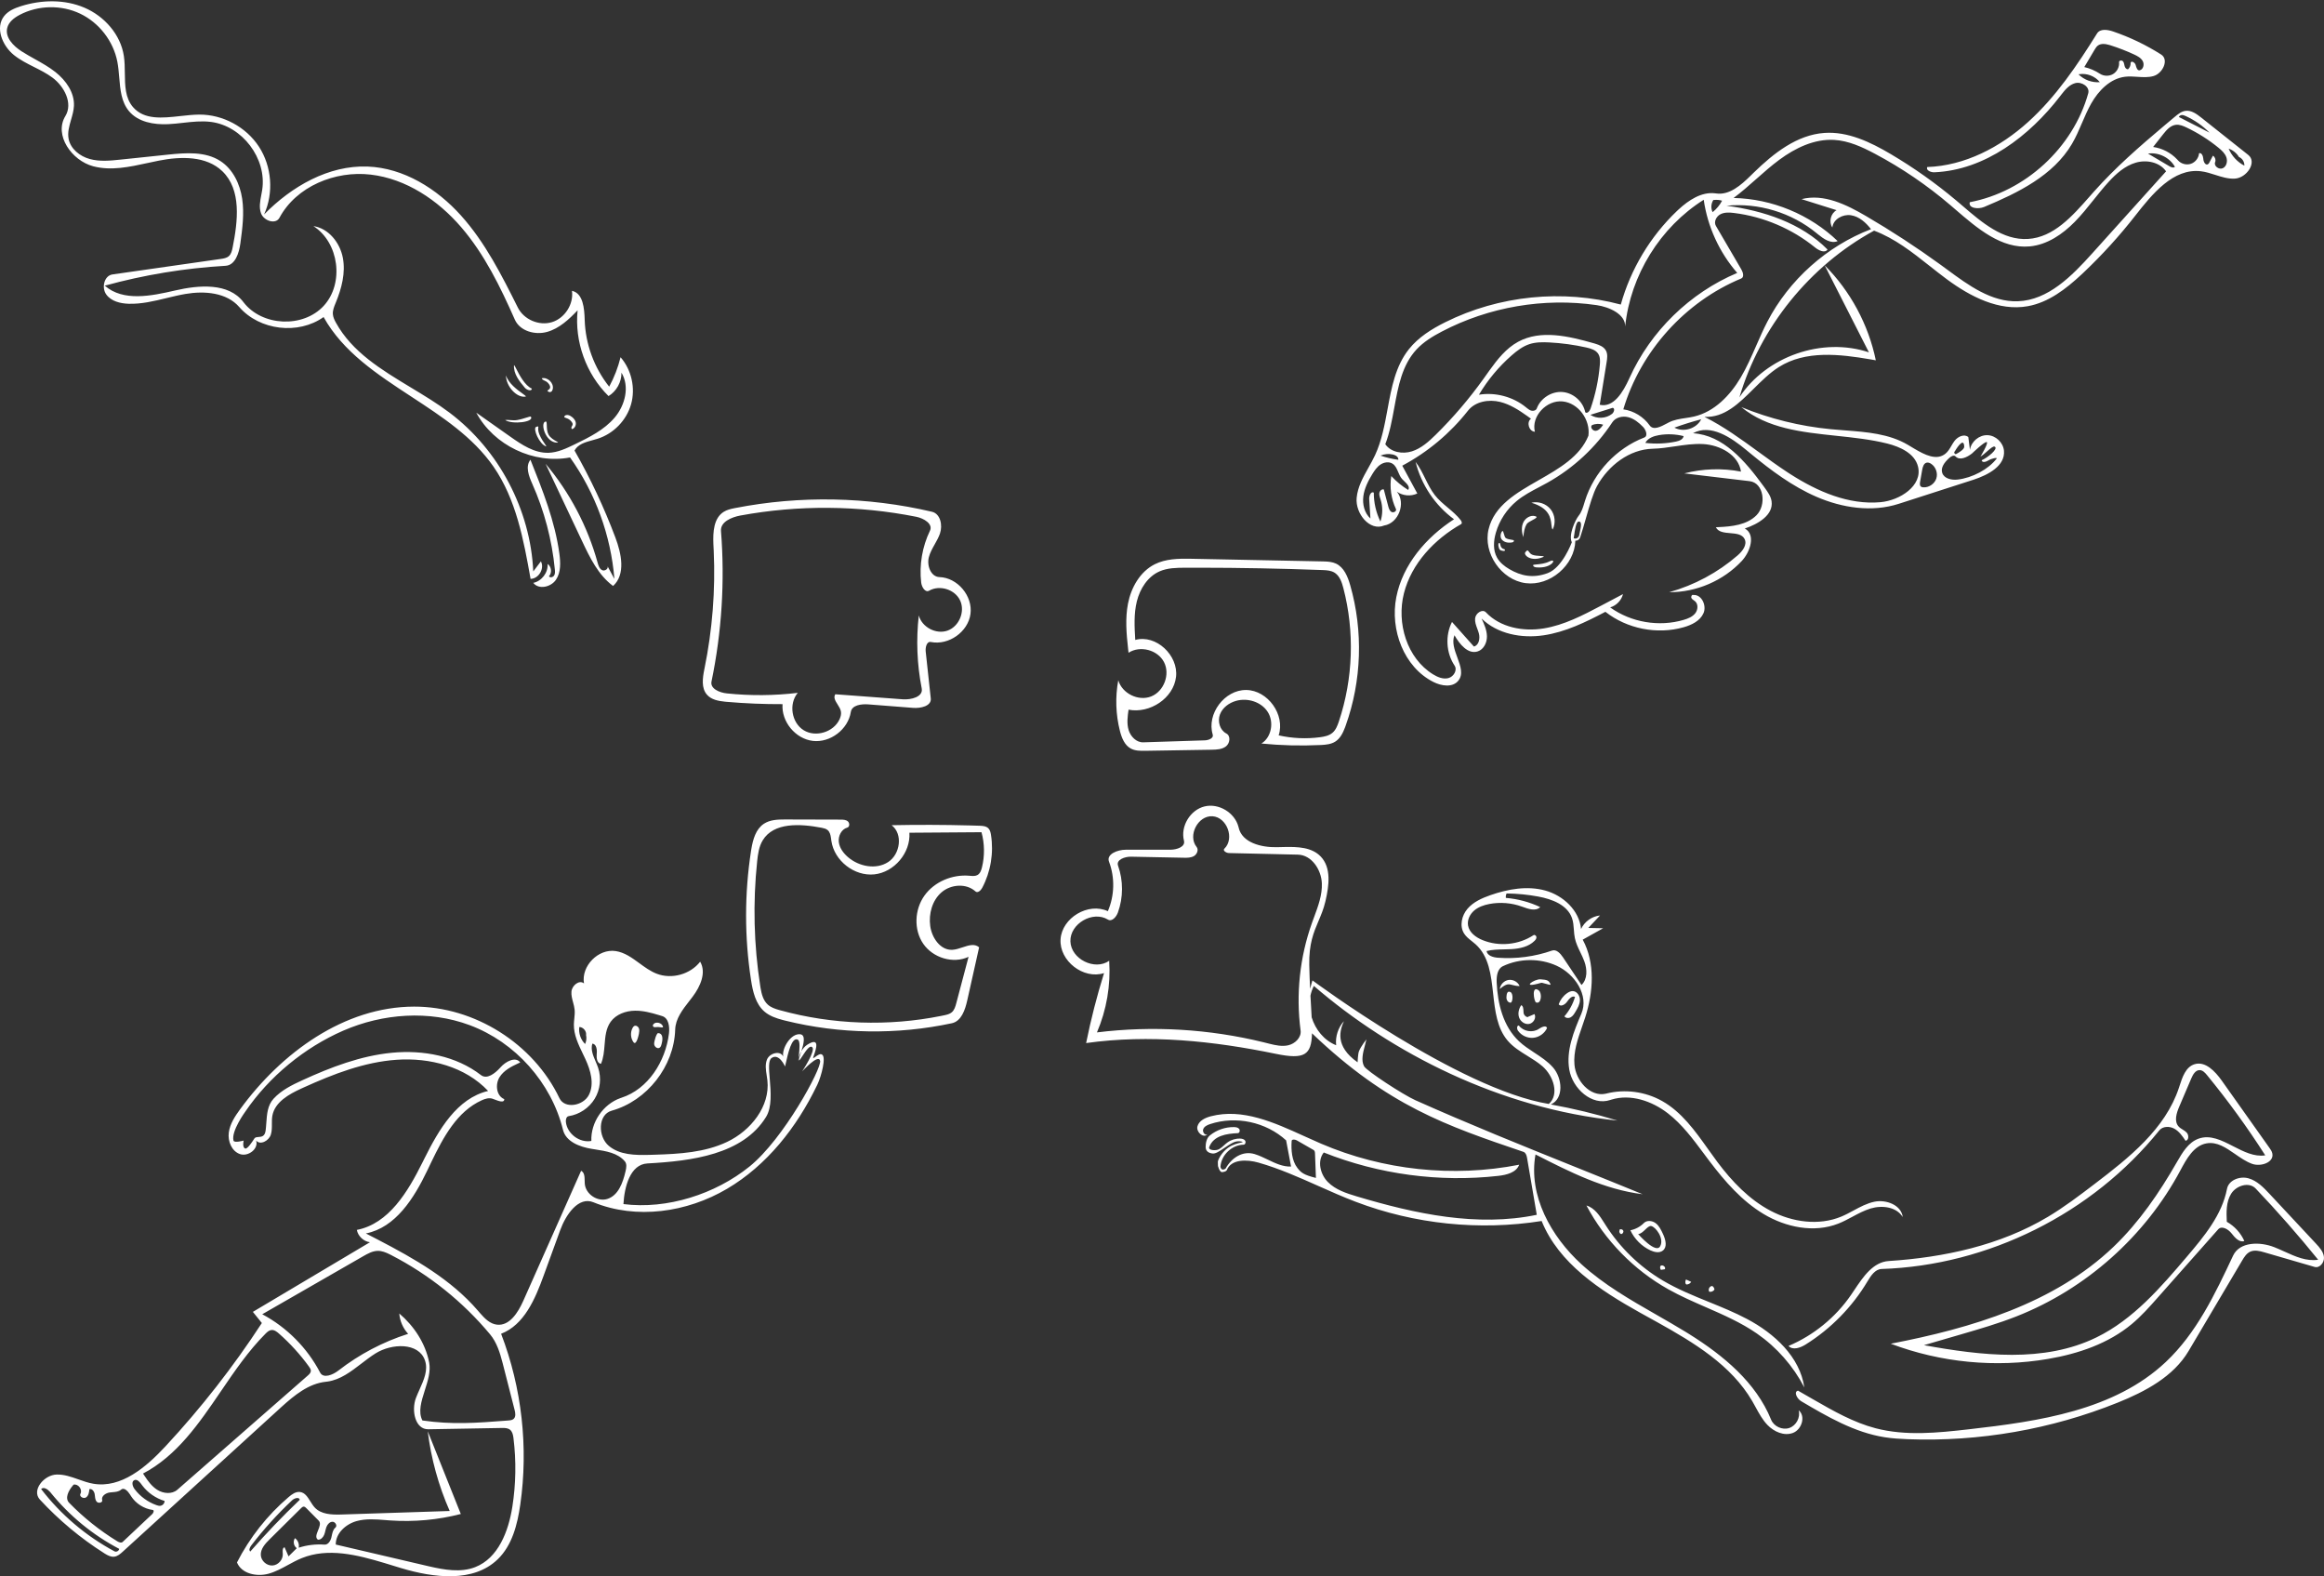 <svg width="320" height="217" viewBox="0 0 320 217" fill="none" xmlns="http://www.w3.org/2000/svg">
<rect x="0" y="0" width="320" height="217" fill="#333333" stroke="none"/>
<path fill-rule="evenodd" clip-rule="evenodd" d="M79.534 42.717C79.093 47.022 80.705 51.492 83.791 54.526C84.891 53.862 85.596 52.587 85.571 51.302C86.728 53.204 86.08 55.783 84.641 57.481C83.203 59.18 81.14 60.199 79.137 61.171C77.99 61.728 76.799 62.296 75.524 62.334C73.58 62.392 71.837 61.222 70.247 60.101L65.582 56.812C67.992 61.31 73.478 63.929 78.492 62.975C81.978 67.865 84.112 73.709 84.599 79.695L83.662 77.964C83.653 77.943 83.642 77.922 83.628 77.901L83.662 77.964C83.797 78.296 83.27 78.663 82.915 78.491C82.538 78.309 82.396 77.855 82.285 77.451C80.912 72.474 78.453 67.8 75.127 63.851L80.162 74.517C81.238 76.797 82.39 79.171 84.418 80.668C86.172 79.076 85.571 76.223 84.737 74.006C83.183 69.871 81.299 65.861 79.109 62.024C79.579 61.148 80.61 60.867 81.606 60.595H81.607C81.837 60.532 82.066 60.469 82.285 60.4C84.48 59.708 86.273 57.859 86.898 55.643C87.522 53.428 86.959 50.914 85.448 49.177C85.101 50.588 84.573 51.954 83.881 53.231C81.811 50.635 80.609 47.359 80.509 44.04C80.462 42.461 80.301 40.373 78.757 40.037C79.007 41.874 77.776 43.801 76.005 44.348C74.233 44.895 72.131 43.996 71.302 42.337C69.077 37.886 66.808 33.378 63.482 29.676C60.156 25.974 55.587 23.114 50.613 22.928C45.229 22.727 40.143 25.675 36.366 29.518C37.707 26.556 37.43 22.918 35.656 20.194C33.881 17.469 30.665 15.745 27.414 15.775C26.589 15.783 25.72 15.879 24.849 15.975C22.361 16.252 19.855 16.529 18.316 14.747C17.23 13.489 17.209 11.783 17.189 10.061C17.179 9.265 17.169 8.466 17.055 7.706C16.608 4.755 14.38 2.237 11.636 1.062C8.892 -0.113 5.718 -0.044 2.872 0.853C2.012 1.125 1.135 1.497 0.575 2.204C-0.698 3.812 0.317 6.291 1.915 7.575C2.756 8.251 3.723 8.738 4.69 9.225C5.561 9.664 6.433 10.102 7.214 10.68C8.863 11.899 10.068 14.232 8.999 15.982C7.403 18.595 9.879 22.112 12.839 22.892C15.287 23.537 17.827 22.984 20.331 22.439C20.856 22.325 21.379 22.211 21.9 22.109C24.904 21.518 28.394 21.445 30.605 23.563C33.273 26.118 32.754 30.437 32.034 34.06C31.947 34.498 31.842 34.969 31.506 35.263C31.21 35.523 30.796 35.59 30.405 35.646L15.486 37.781C14.345 37.944 13.957 39.595 14.628 40.533C15.299 41.471 16.555 41.781 17.707 41.818C19.469 41.873 21.189 41.457 22.912 41.04C23.786 40.828 24.66 40.616 25.542 40.466C28.162 40.018 31.202 40.264 32.946 42.269C35.751 45.493 41.074 46.125 44.556 43.647C47.246 48.459 51.928 51.523 56.631 54.6C60.865 57.371 65.117 60.152 67.946 64.232C71.065 68.728 72.099 74.304 73.057 79.692C74.176 79.675 75.007 78.265 74.479 77.278L73.427 78.666C73.039 70.174 68.701 61.944 61.916 56.823C60.236 55.555 58.393 54.444 56.554 53.334C52.514 50.897 48.492 48.471 46.255 44.422C46.054 44.057 45.867 43.672 45.834 43.256C45.792 42.731 46.002 42.224 46.204 41.735L46.233 41.666C47.039 39.709 47.603 37.562 47.206 35.483C46.811 33.405 45.246 31.439 43.153 31.126C46.695 33.392 47.421 39.016 44.571 42.107C41.72 45.199 36.056 44.93 33.511 41.582C31.471 38.9 27.393 39.228 24.11 39.989C20.826 40.75 16.96 41.546 14.424 39.327C19.85 37.835 25.433 36.916 31.052 36.591C32.39 36.514 32.915 34.844 33.095 33.516C33.372 31.474 33.649 29.398 33.346 27.36C33.042 25.322 32.073 23.289 30.344 22.168C28.267 20.823 25.585 21.031 23.124 21.289L16.583 21.974C15.174 22.121 13.725 22.266 12.359 21.89C10.992 21.515 9.707 20.496 9.445 19.103C9.279 18.224 9.531 17.358 9.785 16.485C9.968 15.856 10.151 15.224 10.181 14.58C10.267 12.747 9.083 11.068 7.644 9.93C6.763 9.232 5.781 8.683 4.798 8.134C4.176 7.786 3.554 7.439 2.957 7.054C1.834 6.328 0.681 5.156 0.993 3.855C1.193 3.024 1.946 2.447 2.702 2.048C5.257 0.702 8.45 0.641 11.054 1.89C13.658 3.139 15.61 5.667 16.159 8.502C16.294 9.201 16.355 9.932 16.417 10.661C16.559 12.347 16.7 14.025 17.754 15.293C19.013 16.806 21.188 17.187 23.154 17.094C23.828 17.062 24.502 16.986 25.176 16.911C26.466 16.766 27.755 16.622 29.039 16.783C33.354 17.327 36.754 21.817 36.107 26.118C36.072 26.356 36.025 26.596 35.979 26.837C35.815 27.695 35.648 28.561 35.941 29.366C36.317 30.399 37.958 30.948 38.478 29.981C40.808 25.648 46.154 23.464 51.04 24.037C55.927 24.609 60.3 27.552 63.509 31.282C66.717 35.012 68.899 39.501 70.89 44.001C71.591 45.586 73.679 46.16 75.346 45.688C77.014 45.217 78.337 43.97 79.534 42.717ZM70.777 50.269C70.824 50.262 70.934 50.477 71.1 50.802C71.508 51.6 72.254 53.06 73.237 53.505C73.193 53.918 72.543 53.697 72.272 53.381C71.503 52.482 70.687 51.448 70.777 50.269ZM73.098 57.361C73.606 58.105 70.565 58.476 69.555 57.827C69.733 57.792 69.967 57.811 70.227 57.831C70.535 57.855 70.879 57.882 71.205 57.827C71.683 57.746 72.144 57.599 72.492 57.489C72.83 57.381 73.062 57.308 73.098 57.361ZM72.368 54.597C71.158 54.804 69.671 53.192 69.671 51.676C70.02 52.797 71.259 53.686 71.944 54.177C72.293 54.428 72.497 54.575 72.368 54.597ZM76.705 60.936C75.093 60.936 74.362 58.218 75.093 58.043C75.267 57.964 75.276 58.207 75.288 58.567C75.301 58.945 75.318 59.451 75.538 59.846C75.782 60.284 76.299 60.577 76.601 60.748C76.829 60.877 76.934 60.936 76.705 60.936ZM78.501 57.235C78.854 57.43 79.177 57.732 79.269 58.126C79.361 58.519 79.141 58.996 78.745 59.078C78.621 58.896 78.688 58.78 78.759 58.658C78.863 58.479 78.975 58.286 78.501 57.849C78.301 57.665 78.068 57.585 77.905 57.529C77.78 57.486 77.695 57.456 77.698 57.405C77.719 57.078 78.213 57.077 78.501 57.235ZM75.483 53.693C75.404 53.749 75.349 53.786 75.396 53.83C75.541 53.966 75.713 54.031 75.884 53.932C76.014 53.857 76.081 53.705 76.112 53.557C76.284 52.734 75.414 51.883 74.594 52.074C74.667 52.266 74.807 52.327 74.975 52.401C75.171 52.487 75.405 52.591 75.623 52.932C75.917 53.392 75.647 53.579 75.483 53.693ZM75.208 61.456C74.258 61.18 73.32 58.938 73.825 58.768C74.141 58.663 74.139 58.68 74.12 58.857C74.103 59.019 74.073 59.316 74.258 59.776C74.489 60.347 74.812 60.811 75.018 61.106C75.159 61.309 75.245 61.432 75.208 61.456ZM292.605 10.565C290.567 10.816 288.961 12.459 287.948 14.245C287.459 15.108 287.067 16.022 286.675 16.936L286.674 16.936C286.256 17.912 285.837 18.888 285.3 19.802C282.736 24.163 277.864 26.546 273.196 28.494C272.391 28.83 270.981 28.672 271.232 27.836C278.875 26.386 285.456 20.334 287.539 12.838C287.785 11.956 286.636 11.21 285.75 11.443C284.948 11.655 284.377 12.323 283.861 12.987L283.701 13.196C279.443 18.734 273.331 23.416 266.352 23.718C265.858 23.739 265.152 23.438 265.369 22.994C270.538 22.821 275.41 20.269 279.248 16.803C283.087 13.337 286.013 8.992 288.751 4.604C289.175 3.926 290.192 4.071 290.949 4.329C293.272 5.121 295.501 6.19 297.573 7.505C298.686 8.211 297.804 10.095 296.539 10.465C295.812 10.677 295.054 10.626 294.291 10.574C293.727 10.536 293.161 10.497 292.605 10.565ZM290.619 6.244L290.441 6.19C289.897 6.034 289.29 5.947 288.852 6.285C288.683 6.416 288.561 6.596 288.45 6.781L286.995 9.233C287.759 9.41 288.49 9.723 289.146 10.153C289.681 10.504 290.419 10.518 290.967 10.186C291.515 9.855 291.845 9.195 291.783 8.558C291.759 8.32 292.149 8.256 292.311 8.43C292.433 8.561 292.469 8.74 292.506 8.919V8.919C292.518 8.98 292.53 9.04 292.546 9.098C292.607 9.329 292.795 9.577 293.029 9.53C293.266 9.304 293.396 8.97 293.373 8.644C293.458 8.307 293.984 8.607 294.066 8.945C294.147 9.283 294.3 9.763 294.635 9.673C295.129 9.551 295.284 8.864 295.044 8.416C294.803 7.968 294.319 7.716 293.858 7.502C292.807 7.014 291.724 6.594 290.619 6.244ZM286.198 10.231C286.957 10.996 288.063 11.402 289.136 11.313C288.478 10.484 287.359 10.051 286.314 10.211L286.198 10.231ZM231.823 86.352C228.168 87.386 224.041 86.571 221.053 84.225C218.349 85.642 215.553 87.017 212.532 87.461C209.511 87.905 206.186 87.282 204.002 85.148C204.362 85.93 204.73 86.741 204.742 87.602C204.753 88.463 204.307 89.393 203.492 89.669C202.146 90.125 200.97 88.686 200.272 87.449C199.889 88.402 200.283 89.474 200.667 90.516C201.105 91.706 201.528 92.856 200.768 93.747C199.975 94.674 198.472 94.437 197.382 93.89C193.297 91.841 191.378 86.684 192.263 82.201C193.148 77.718 196.371 73.963 200.21 71.484C197.604 69.574 195.697 66.73 194.921 63.593C195.452 64.278 195.845 65.074 196.239 65.87C196.632 66.665 197.026 67.462 197.557 68.146C198.061 68.796 198.702 69.335 199.343 69.875H199.343C199.984 70.415 200.624 70.954 201.128 71.604C201.257 71.769 201.368 72.048 201.185 72.152C197.505 74.242 194.357 77.573 193.313 81.674C192.269 85.775 193.722 90.616 197.326 92.835C197.961 93.226 198.719 93.54 199.439 93.349C200.161 93.159 200.702 92.253 200.288 91.633C199.119 89.883 198.977 87.497 199.93 85.621L202.949 89.007C203.644 88.828 203.815 87.895 203.63 87.201C203.572 86.982 203.492 86.765 203.412 86.549L203.411 86.549C203.239 86.083 203.067 85.619 203.113 85.131C203.181 84.417 204.113 83.779 204.605 84.3C206.569 86.382 209.724 86.972 212.548 86.514C215.373 86.056 217.96 84.7 220.491 83.364L223.477 81.787C223.262 82.648 222.563 83.371 221.71 83.617C224.593 85.688 228.448 86.339 231.851 85.329C232.437 85.155 233.039 84.914 233.419 84.435C233.799 83.957 233.861 83.177 233.401 82.774C233.345 82.724 233.283 82.681 233.22 82.638C233.097 82.553 232.975 82.469 232.905 82.34C232.799 82.145 232.963 81.818 233.166 81.907C234.316 81.827 235.025 83.372 234.557 84.425C234.088 85.478 232.932 86.038 231.823 86.352ZM211.419 71.067C210.763 70.856 210.026 71.309 209.741 71.936C209.455 72.565 209.536 73.302 209.752 73.957C209.821 73.218 209.915 72.662 210.195 72.175C210.315 71.966 210.688 71.769 211.017 71.595C211.441 71.37 211.79 71.186 211.419 71.067ZM210.862 69.21C211.82 68.972 212.902 69.341 213.515 70.115C214.128 70.888 214.238 72.026 213.787 72.903C213.678 72.772 213.652 72.534 213.62 72.236C213.525 71.356 213.373 69.949 210.862 69.21ZM210.032 76.014C209.729 76.392 210.784 77.392 212.435 76.703C212.741 76.575 212.491 76.56 212.098 76.537C211.739 76.516 211.261 76.488 210.976 76.361C210.734 76.253 210.611 76.081 210.518 75.951C210.381 75.76 210.312 75.664 210.032 76.014ZM213.377 77.279C214.435 76.752 213.771 78.298 211.558 78.108C211.358 78.091 211.097 78.014 211.099 77.813C211.1 77.742 211.287 77.726 211.578 77.701C212.031 77.661 212.733 77.6 213.377 77.279ZM206.849 74.346C207.248 74.735 207.827 74.745 208.214 74.671C208.449 74.625 208.565 74.414 208.349 74.346C208.299 74.33 208.215 74.317 208.114 74.301C207.884 74.265 207.567 74.215 207.354 74.087C207.217 74.004 207.139 73.722 207.072 73.481C207.003 73.233 206.946 73.027 206.849 73.124C206.658 73.314 206.451 73.957 206.849 74.346ZM207.203 75.662C207.395 75.955 206.661 75.854 206.504 75.662C206.346 75.469 206.19 74.745 206.455 74.745C206.531 74.745 206.558 74.86 206.589 74.996C206.618 75.122 206.651 75.267 206.733 75.36C206.891 75.54 206.997 75.566 207.075 75.586C207.128 75.599 207.168 75.609 207.203 75.662ZM240.22 74.205C240.615 74.996 239.923 75.883 239.255 76.462C236.541 78.818 233.298 80.561 229.835 81.524C233.567 81.549 237.282 79.953 239.831 77.227C241.017 75.958 241.776 73.578 240.245 72.757C242.062 72.156 244.212 70.899 243.935 69.005C243.836 68.329 243.422 67.747 243.021 67.193L242.783 66.866C240.304 63.478 237.272 59.896 233.115 59.643C235.507 58.301 238.357 60.207 240.466 61.962L241.085 62.473C243.877 64.769 246.799 66.953 250.111 68.389C253.668 69.93 257.759 70.546 261.448 69.357L271.776 66.029C273.768 65.37 276.116 64.131 275.935 62.06C275.835 60.919 274.794 59.939 273.65 59.907C272.505 59.875 271.412 60.796 271.248 61.93L271.024 60.168C270.47 59.695 269.587 60.101 269.142 60.677C268.973 60.895 268.833 61.136 268.692 61.376C268.462 61.771 268.233 62.164 267.882 62.451C266.663 63.448 265.044 62.629 263.589 61.767L262.683 61.226C260.098 59.707 257.035 59.474 254.01 59.245C253.357 59.195 252.706 59.146 252.061 59.083C247.845 58.676 243.689 57.649 239.768 56.045C243.364 58.994 248.061 59.488 252.801 59.988C255.189 60.24 257.587 60.492 259.86 61.06C261.663 61.511 263.656 62.43 264.099 64.235C264.741 66.856 261.628 68.887 258.94 69.132C254.545 69.533 250.262 67.664 246.53 65.278L246.11 65.006C244.759 64.119 243.45 63.165 242.142 62.212C239.741 60.463 237.343 58.715 234.693 57.386C237.43 57.524 239.429 55.543 241.47 53.518C242.572 52.426 243.685 51.322 244.934 50.532C248.604 48.208 253.289 48.737 257.608 49.483L258.287 49.602C257.271 44.682 254.79 40.075 251.242 36.519L257.339 48.505C250.919 46.367 243.22 49.039 239.507 54.695C242.373 45.023 249.192 36.585 258.048 31.753C260.902 32.82 263.312 34.725 265.718 36.627L265.72 36.628C266.496 37.242 267.272 37.855 268.062 38.439C271.302 40.836 275.242 42.867 279.209 42.154C282.061 41.641 284.461 39.785 286.593 37.802L286.936 37.48C289.474 35.072 291.834 32.477 293.989 29.721C296.347 26.706 299.245 23.126 303.047 23.576C303.718 23.655 304.371 23.864 305.021 24.073C305.92 24.361 306.814 24.648 307.746 24.588C309.353 24.485 310.83 22.327 309.568 21.327L303.095 16.188C302.463 15.686 301.732 15.155 300.932 15.259C300.362 15.333 299.889 15.717 299.449 16.086L297.995 17.306C294.606 20.161 291.258 23.075 288.317 26.385C288.126 26.6 287.935 26.817 287.742 27.036C285.358 29.745 282.771 32.685 279.23 32.896C275.776 33.103 272.873 30.61 270.22 28.33C270.086 28.216 269.954 28.102 269.822 27.989L269.327 27.57C266.514 25.209 263.505 23.079 260.343 21.212C257.547 19.561 254.447 18.074 251.209 18.299C247.42 18.563 244.223 21.097 241.486 23.759L241.072 24.165C239.729 25.485 238.123 26.911 236.276 26.628L236.129 26.609C234.268 26.397 232.523 27.552 231.121 28.844L230.902 29.049C227.236 32.547 224.535 37.047 223.173 41.928C215.174 39.786 206.404 40.67 198.993 44.363C197.126 45.294 195.305 46.429 194.005 48.061C192.149 50.391 191.605 53.346 191.056 56.328C190.655 58.503 190.252 60.691 189.335 62.662C189.063 63.245 188.745 63.815 188.427 64.383C187.682 65.716 186.938 67.046 186.801 68.548C186.606 70.69 188.606 73.176 190.589 72.344C192.576 72.031 193.628 69.23 192.338 67.686C193.141 68.263 194.262 68.362 195.155 67.935L193.082 64.109C196.578 62.247 199.682 59.65 202.131 56.536C203.133 55.263 204.995 54.941 206.567 55.332C207.915 55.667 209.103 56.428 210.241 57.236L210.807 57.642C210.147 58.122 210.527 59.397 211.342 59.437C210.816 57.298 212.955 55.051 215.148 55.26C217.341 55.468 219.002 57.8 218.715 59.984C217.557 62.853 214.692 64.49 211.859 66.108C208.784 67.865 205.747 69.6 204.968 72.865C204.183 76.154 206.719 79.838 210.072 80.278C213.424 80.717 216.825 77.812 216.915 74.432C216.915 74.432 217.411 74.483 217.587 73.957C217.864 73.128 218.126 72.21 218.385 71.3C218.874 69.588 219.354 67.906 219.908 66.901C221.463 64.084 224.356 61.852 227.573 61.774C228.594 61.75 229.609 61.598 230.623 61.447H230.624C231.919 61.254 233.213 61.06 234.517 61.132C236.841 61.261 239.389 62.621 239.724 64.925C237.147 64.424 234.457 64.509 231.916 65.17L240.912 66.24C242.888 66.475 243.257 69.534 241.849 70.939C240.522 72.265 238.5 72.482 236.606 72.567L236.264 72.581C236.595 73.256 237.417 73.325 238.24 73.395C239.062 73.465 239.884 73.535 240.22 74.205ZM288.074 34.894C285.285 37.99 282.025 41.318 277.86 41.473C274.218 41.609 271.033 39.263 268.087 37.092L267.869 36.932L267.165 36.417C263.874 34.03 260.465 31.804 256.954 29.752C254.236 28.162 251.109 26.627 248.06 27.415L252.887 28.934C252.073 29.371 251.783 30.558 252.304 31.321C252.416 30.179 253.736 29.453 254.869 29.632C256.003 29.81 256.924 30.642 257.626 31.549C251.541 33.883 246.364 38.502 243.355 44.282C242.796 45.358 242.309 46.47 241.822 47.581C241.163 49.088 240.504 50.594 239.665 52.006C238.205 54.459 236.045 56.692 233.265 57.342C232.876 57.433 232.477 57.492 232.078 57.552C231.279 57.672 230.483 57.791 229.772 58.161C229.733 58.181 229.694 58.202 229.655 58.223L229.58 58.263L229.524 58.292C228.69 58.738 227.661 59.287 227.147 58.563C226.304 57.376 224.961 56.557 223.52 56.352C225.902 48.346 232.032 41.543 239.747 38.343C240.184 38.162 240.017 37.508 239.778 37.101L236.269 31.096C235.945 30.541 236.324 29.787 236.895 29.493C237.466 29.198 238.147 29.243 238.784 29.322C242.844 29.827 246.752 31.493 249.928 34.071C250.436 34.484 251.268 34.888 251.64 34.35C248.017 30.696 242.834 29.002 237.734 28.319C242.143 27.889 246.702 29.276 250.122 32.091L250.288 32.228C251.105 32.891 252.094 33.596 253.036 33.189C249.217 29.526 243.994 27.364 238.703 27.255C239.792 26.446 240.808 25.546 241.825 24.645L241.826 24.645H241.826C242.859 23.73 243.892 22.816 245 21.996C247.2 20.37 249.829 19.1 252.56 19.26C254.543 19.375 256.402 20.231 258.156 21.163C261.864 23.131 265.355 25.508 268.547 28.235C268.773 28.428 269.001 28.625 269.23 28.822C272.263 31.436 275.572 34.288 279.493 33.919C281.884 33.695 284.002 32.25 285.685 30.537C286.616 29.589 287.446 28.551 288.276 27.513C288.947 26.674 289.618 25.836 290.341 25.044C291.386 23.902 292.595 22.828 294.08 22.393C295.565 21.957 297.374 22.318 298.256 23.589L288.074 34.894ZM191.989 56.101C192.527 53.159 193.059 50.249 195.047 48.107C196.021 47.058 197.267 46.303 198.535 45.639C205.023 42.246 212.589 40.954 219.835 42.003C221.609 42.259 223.806 43.255 223.777 44.938C223.767 45.041 223.757 45.144 223.747 45.247C223.766 45.142 223.775 45.038 223.777 44.938C224.5 37.898 228.6 31.275 234.591 27.503C235.122 31.209 236.745 34.75 239.205 37.571C232.686 40.316 227.274 45.595 224.367 52.043L224.32 52.145C223.495 53.953 222.185 56.172 220.272 55.722L221.219 49.872C221.306 49.336 221.387 48.754 221.132 48.274C220.848 47.738 220.241 47.491 219.649 47.313L219.441 47.252C216.014 46.282 212.169 45.35 209.038 47.05C207.382 47.95 206.194 49.458 205.082 51.005L204.257 52.164C202.298 54.899 200.105 57.467 197.71 59.829C196.744 60.78 195.702 61.725 194.41 62.135C193.118 62.545 191.513 62.269 190.746 61.152C191.358 59.555 191.675 57.822 191.989 56.101ZM213.113 78.897C211.078 79.652 209.422 79.28 207.834 78.355C207.154 77.959 206.514 77.449 206.131 76.762C205.557 75.731 205.643 74.452 205.974 73.32C206.469 71.627 207.482 70.09 208.842 68.968C209.782 68.191 210.864 67.622 211.947 67.052L211.947 67.052C212.321 66.855 212.694 66.658 213.061 66.454C216.651 64.451 219.748 61.572 222.005 58.137C222.456 57.451 223.406 57.229 224.201 57.432C224.996 57.634 225.659 58.179 226.232 58.766C226.642 59.186 226.947 60.021 226.399 60.233C222.566 61.717 219.48 65.01 218.246 68.93C218.213 69.037 218.18 69.145 218.148 69.254C217.96 69.874 217.77 70.501 217.368 71.003C216.896 71.593 215.948 73.668 216.431 74.652C216.431 74.652 215.148 78.142 213.113 78.897ZM218.431 47.838C219.052 47.978 219.728 48.178 220.069 48.715C220.348 49.155 220.33 49.715 220.286 50.234C220.113 52.288 219.681 54.32 219.004 56.266C218.89 56.595 218.537 56.991 218.279 56.757C217.987 55.283 216.64 54.085 215.143 53.966C213.645 53.847 212.126 54.818 211.605 56.227C211.502 56.505 211.141 56.608 210.855 56.531C210.64 56.474 210.456 56.344 210.281 56.204L210.107 56.062C208.323 54.613 205.909 53.97 203.64 54.339C204.848 52.305 206.382 50.464 208.164 48.908C208.893 48.271 209.684 47.67 210.605 47.371C211.472 47.09 212.404 47.093 213.314 47.139C215.035 47.227 216.749 47.461 218.431 47.838ZM299.784 21.952C298.917 21.027 297.728 20.408 296.472 20.233L297.897 18.423C298.349 17.855 298.876 17.273 299.589 17.184C300.103 17.119 300.609 17.331 301.076 17.553C302.641 18.299 304.117 19.233 305.46 20.329C305.908 20.694 306.359 21.103 306.554 21.648C306.749 22.192 306.592 22.905 306.07 23.154C305.548 23.404 304.796 22.858 305.009 22.32L305.03 22.26C305.118 21.954 304.98 21.594 304.703 21.433L304.199 22.4C304.153 22.484 304.098 22.566 304.015 22.612C303.679 22.798 303.405 22.275 303.383 21.891L303.379 21.838C303.343 21.459 303.145 20.977 302.797 21.095C302.75 21.743 302.287 22.341 301.671 22.549C301.056 22.756 300.325 22.561 299.895 22.074L299.784 21.952ZM191.15 69.691L190.541 67.38C190.251 67.299 189.969 67.59 189.927 67.887C189.9 68.086 189.944 68.282 190.004 68.476L190.098 68.764C190.41 69.745 190.402 70.825 190.076 71.801C189.472 70.565 189.157 69.19 189.163 67.814C188.769 67.598 188.501 68.257 188.529 68.706L188.699 71.38C187.874 70.636 187.583 69.429 187.724 68.328C187.866 67.225 188.383 66.208 188.965 65.261C189.268 64.767 189.605 64.272 190.087 63.951C190.571 63.63 191.236 63.52 191.729 63.825C192.139 64.078 192.329 64.528 192.522 64.984C192.668 65.328 192.815 65.677 193.061 65.947C193.147 66.042 193.249 66.14 193.352 66.239C193.75 66.624 194.176 67.035 193.898 67.449C193.039 66.922 192.254 66.275 191.571 65.534C191.324 67.065 191.55 68.669 192.211 70.072C192.346 70.359 191.9 70.632 191.619 70.485C191.337 70.338 191.23 69.998 191.15 69.691ZM273.617 62.133C274.056 61.744 274.459 61.388 274.653 61.485C275.22 61.767 273.68 63.01 272.865 63.361C272.924 63.754 273.495 63.578 273.829 63.361C274.163 63.144 275.096 62.91 274.914 63.146C273.774 64.62 271.574 65.791 269.54 66.021C268.716 66.113 267.697 65.893 267.434 65.106C267.194 64.388 267.728 63.68 268.292 63.146L268.428 63.022C268.665 62.809 269.046 62.602 269.264 62.834C269.845 63.449 270.861 62.946 271.531 62.428C271.531 62.428 273.271 60.75 273.562 60.857C273.852 60.964 272.694 62.856 272.694 62.856C272.981 62.696 273.308 62.406 273.617 62.133V62.133ZM265.289 63.691C265.497 63.643 265.714 63.727 265.894 63.843C266.547 64.263 266.86 65.147 266.614 65.884C266.368 66.622 265.588 67.142 264.813 67.086C264.703 67.078 264.588 67.057 264.502 66.988C264.321 66.843 264.344 66.566 264.384 66.338L264.676 64.669C264.747 64.266 264.89 63.781 265.289 63.691ZM228.437 59.9C229.558 59.711 230.718 59.757 231.821 60.035C231.757 60.49 231.226 60.696 230.777 60.789C229.389 61.076 227.956 61.138 226.549 60.971C226.902 60.309 227.697 60.025 228.437 59.9ZM298.706 22.88L295.764 21.143C297.213 20.927 298.759 21.688 299.471 22.969C299.267 23.155 298.943 23.02 298.706 22.88ZM234.248 57.719C233.001 58.049 231.768 58.433 230.554 58.869C231.815 59.566 233.606 59.009 234.248 57.719ZM222.059 56.142C222.402 56.213 222.246 56.753 221.972 56.972C221.139 57.637 219.872 57.695 218.982 57.108L222.059 56.142ZM300.337 15.848C300.539 15.8 300.747 15.882 300.936 15.968C302.164 16.522 303.29 17.304 304.237 18.263L300.01 16.105C300.075 15.978 300.198 15.881 300.337 15.848ZM235.935 27.509L235.977 27.538C236.359 27.483 236.752 27.515 237.119 27.632C236.799 28.238 236.353 28.777 235.817 29.206C235.549 28.674 235.597 27.998 235.935 27.509ZM308.27 21.578L308.279 21.605C308.746 21.794 309.064 22.301 309.032 22.804C308.069 22.305 307.291 21.461 306.871 20.462C307.446 20.661 307.948 21.062 308.27 21.578ZM220.747 58.473L220.677 58.569C220.433 58.9 220.143 59.259 219.735 59.307C219.326 59.355 218.908 58.826 219.196 58.533C219.68 58.316 220.248 58.294 220.747 58.473ZM191.817 62.575C192.181 62.66 192.593 62.926 192.536 63.295C191.701 63.187 190.877 62.994 190.081 62.72C190.626 62.492 191.242 62.441 191.817 62.575ZM269.344 62.504C269.155 62.586 268.983 62.24 269.163 62.139C269.163 62.139 270.408 59.956 270.462 61.485C270.489 61.865 269.684 62.331 269.344 62.504ZM216.748 73.713C216.84 73.05 217.014 71.801 217.368 71.801C217.87 71.748 217.677 72.602 217.541 73.204C217.503 73.37 217.47 73.516 217.457 73.62C217.411 73.981 217.074 74.265 216.687 74.091C216.702 74.038 216.722 73.899 216.748 73.713ZM100.072 96.62C102.626 96.841 105.189 96.946 107.752 96.936C107.57 99.346 109.53 101.719 111.931 101.996C114.331 102.273 116.78 100.408 117.151 98.02C117.3 97.061 118.598 96.894 119.566 96.969L125.725 97.449C126.781 97.531 128.275 97.199 128.161 96.146L127.464 89.695C127.401 89.113 127.604 88.265 128.177 88.381C130.622 88.871 133.293 86.997 133.628 84.526C133.963 82.055 131.85 79.523 129.358 79.445C128.16 79.407 127.591 77.841 127.902 76.684C128.068 76.061 128.386 75.498 128.704 74.934C128.977 74.449 129.251 73.963 129.43 73.439C129.817 72.305 129.492 70.725 128.325 70.451C119.466 68.375 110.167 68.198 101.235 69.938L101.072 69.97C100.58 70.069 100.088 70.191 99.663 70.454C98.268 71.317 98.161 73.222 98.229 74.901L98.275 75.835C98.519 81.251 98.093 86.698 97.008 92.01L96.984 92.131C96.741 93.341 96.543 94.725 97.352 95.643C97.951 96.323 98.91 96.506 99.825 96.597L100.072 96.62ZM115.785 97.919C115.856 98.268 115.767 98.631 115.627 98.958L115.582 99.058C114.758 100.798 112.304 101.544 110.66 100.526C108.985 99.49 108.574 96.884 109.849 95.381C106.609 95.769 103.326 95.795 100.081 95.457C99.076 95.353 97.763 94.811 97.969 93.822C99.381 87.023 99.822 80.022 99.275 73.1C99.175 71.845 100.72 71.194 101.958 70.967C109.944 69.501 118.208 69.561 126.173 71.145C127.191 71.347 128.503 72.122 128.051 73.057C126.988 75.26 126.563 77.765 126.841 80.195C126.912 80.815 127.397 81.626 127.938 81.315C129.395 80.479 131.503 81.149 132.208 82.674C132.914 84.199 132.06 86.24 130.479 86.808C128.899 87.377 126.941 86.347 126.513 84.723C126.131 88.069 126.267 91.473 126.915 94.778C127.139 95.924 125.472 96.356 124.308 96.269L115.016 95.576C114.731 96.025 115.022 96.489 115.33 96.976C115.521 97.281 115.718 97.594 115.785 97.919ZM163.868 76.92L182.068 77.285L182.365 77.293C182.912 77.31 183.463 77.358 183.955 77.588C185.067 78.107 185.577 79.387 185.916 80.567C187.722 86.867 187.499 93.732 185.288 99.901L185.195 100.154C184.907 100.913 184.531 101.67 183.852 102.097C183.292 102.449 182.61 102.522 181.947 102.558L181.805 102.564C179.099 102.693 176.383 102.624 173.687 102.358C175.091 101.493 175.446 99.388 174.554 98.001C173.662 96.614 171.779 96.035 170.192 96.486C169.225 96.76 168.325 97.421 167.975 98.363C167.625 99.306 167.963 100.516 168.857 100.976C169.475 101.294 169.368 102.296 168.827 102.733C168.286 103.169 167.534 103.2 166.839 103.211L157.707 103.359C157.021 103.37 156.299 103.373 155.696 103.044C154.842 102.578 154.449 101.574 154.208 100.631C153.627 98.355 153.549 95.952 153.98 93.643C154.499 95.467 156.746 96.574 158.509 95.875C160.271 95.176 161.147 92.829 160.275 91.146C159.403 89.462 156.98 88.825 155.392 89.862L155.327 89.273C155.099 87.211 154.922 85.122 155.318 83.091C155.752 80.866 156.989 78.682 159.017 77.671C160.497 76.934 162.205 76.893 163.868 76.92ZM183.735 78.823C183.28 78.549 182.73 78.502 182.196 78.48L182.062 78.475C176.401 78.263 170.735 78.156 165.07 78.153L163.181 78.156C161.986 78.16 160.753 78.177 159.66 78.659C158.028 79.377 156.971 81.044 156.539 82.774C156.108 84.504 156.211 86.316 156.318 88.096C159.187 87.305 162.272 90.221 161.932 93.177C161.592 96.133 158.314 98.268 155.394 97.698C155.261 98.632 155.131 99.602 155.405 100.504C155.68 101.406 156.481 102.222 157.423 102.192L165.89 101.92C166.414 101.903 167.138 101.632 166.986 101.13C166.121 98.28 168.617 94.954 171.595 94.987C174.572 95.021 176.993 98.403 176.064 101.233C177.924 101.651 179.859 101.74 181.75 101.491C182.364 101.411 183.005 101.281 183.476 100.878C183.938 100.482 184.166 99.883 184.359 99.305C186.323 93.418 186.538 86.958 184.97 80.953C184.767 80.177 184.486 79.341 183.836 78.888L183.735 78.823ZM103.407 134.889C102.505 129.023 102.507 123.02 103.41 117.155L103.456 116.872C103.68 115.54 104.074 114.136 105.186 113.402C106.019 112.853 107.07 112.812 108.073 112.812L115.752 112.833C116.101 112.834 116.484 112.847 116.747 113.077C117.01 113.308 117.003 113.837 116.666 113.93C115.861 114.153 115.399 115.081 115.497 115.909C115.594 116.738 116.133 117.456 116.766 118C118.275 119.297 120.622 119.758 122.292 118.676C123.963 117.595 124.356 114.808 122.773 113.602C126.359 113.529 129.947 113.54 133.534 113.635L134.878 113.675C135.313 113.689 135.793 113.724 136.097 114.035C136.325 114.269 136.4 114.608 136.451 114.931C136.848 117.413 136.414 120.022 135.234 122.242C135.046 122.595 134.611 122.985 134.314 122.716C133.054 121.572 130.935 121.728 129.646 122.838C128.357 123.949 127.858 125.794 128.086 127.48C128.306 129.103 129.488 130.837 131.125 130.755C131.585 130.732 132.065 130.573 132.535 130.417C133.379 130.137 134.194 129.867 134.819 130.411L133.179 137.739C132.888 139.042 132.365 140.586 131.06 140.865C123.528 142.476 115.631 142.354 108.153 140.512L107.79 140.42C106.882 140.182 105.979 139.875 105.27 139.269C104.038 138.214 103.653 136.492 103.407 134.889ZM133.365 131.721C131.235 132.723 128.459 131.863 127.125 129.923C125.792 127.982 125.922 125.209 127.291 123.293C128.659 121.376 131.118 120.358 133.464 120.558L133.66 120.575C133.989 120.603 134.326 120.616 134.606 120.451C134.959 120.243 135.109 119.815 135.208 119.418C135.599 117.83 135.578 116.143 135.146 114.566L125.219 114.638C125.4 117.394 123.131 120.082 120.385 120.369C117.638 120.655 114.865 118.491 114.474 115.758L114.419 115.351C114.36 114.941 114.268 114.536 113.962 114.276C113.747 114.093 113.464 114.021 113.186 113.965L113.081 113.945C110.193 113.399 106.531 113.173 105.016 115.691C104.5 116.549 104.361 117.575 104.256 118.57C103.653 124.284 103.796 130.077 104.682 135.754L104.725 136.02C104.869 136.865 105.094 137.733 105.723 138.3C106.155 138.689 106.722 138.882 107.286 139.041L107.426 139.08C114.628 141.061 122.296 141.326 129.618 139.85L130.024 139.766C130.385 139.69 130.758 139.602 131.041 139.367C131.41 139.061 131.552 138.567 131.675 138.103L133.365 131.721ZM186.933 146.242C186.933 146.242 186.974 145.1 187.119 144.725C187.379 144.047 188.146 143.083 188.146 143.083C188.093 143.344 188.018 143.623 187.942 143.911C187.677 144.898 187.386 145.989 187.829 146.796C188.171 147.418 193.172 150.695 194.891 151.463C202.241 154.748 209.628 157.72 217.05 160.707H217.051L217.051 160.708L217.058 160.71C220.091 161.93 223.129 163.153 226.173 164.401C220.941 163.763 216.124 161.327 211.429 158.93C210.416 164.551 213.548 170.217 217.774 174.059C220.851 176.858 224.473 178.931 228.095 181.006H228.095L228.096 181.006C229.447 181.78 230.799 182.554 232.122 183.366L232.608 183.667C237.304 186.606 241.794 190.316 243.867 195.434C244.247 196.372 245.415 196.907 246.374 196.581C247.333 196.256 247.933 195.121 247.664 194.145C248.667 194.969 248.088 196.809 246.872 197.265C245.656 197.72 244.262 197.102 243.364 196.164C242.688 195.457 242.216 194.593 241.745 193.731L241.744 193.73V193.729L241.743 193.727C241.589 193.446 241.436 193.165 241.275 192.889C238.377 187.921 233.257 184.835 228.178 182.011L225.793 180.691C220.281 177.613 214.634 173.915 212.273 168.089C203.702 169.449 194.78 168.527 186.669 165.442C184.934 164.782 183.235 164.026 181.537 163.27C178.832 162.065 176.129 160.862 173.286 160.051C171.702 159.6 169.518 159.551 168.925 161.088C168.924 161.088 168.924 161.089 168.922 161.092C168.905 161.122 168.792 161.32 168.287 161.363C168.05 161.383 167.832 160.968 167.765 160.692C167.707 160.615 167.687 160.398 167.687 159.951C167.687 159.71 168.178 158.658 169.101 158.006C169.744 157.553 170.466 157.389 170.845 157.303C171.016 157.264 171.117 157.241 171.108 157.215C171.089 157.154 170.432 156.984 169.836 157.274C169.375 157.497 168.939 157.792 168.538 158.063L168.538 158.064C167.918 158.483 167.381 158.846 166.969 158.798C166.411 158.733 166.015 158.473 166.009 157.911C166.003 157.35 166.152 156.666 166.585 156.314C167.512 155.559 168.707 155.144 169.901 155.161C170.16 155.164 170.445 155.201 170.614 155.397C170.782 155.592 170.699 155.983 170.441 155.994C168.893 156.064 167.103 156.323 166.501 157.911C166.325 158.373 167.434 158.448 167.861 158.201C168.11 158.058 168.324 157.866 168.538 157.673C168.692 157.534 168.847 157.394 169.015 157.274C169.519 156.912 170.144 156.722 170.764 156.744C171.013 156.753 171.288 156.811 171.436 157.013C171.583 157.215 171.479 157.581 171.229 157.585C169.624 157.612 168.16 159.003 168.049 160.604C168.055 160.662 168.1 160.926 168.287 160.989C168.505 161.062 168.747 160.884 168.756 160.867C169.592 159.374 171.117 158.377 172.757 158.877C173.377 159.066 173.974 159.353 174.568 159.639C175.607 160.14 176.638 160.636 177.771 160.594L177.091 156.989C174.335 154.462 170.18 153.571 166.63 154.745C166.25 154.871 165.84 155.054 165.685 155.423C165.53 155.792 165.87 156.327 166.243 156.185C165.656 156.728 164.663 155.805 164.886 155.037C165.11 154.268 165.953 153.873 166.728 153.671C171.076 152.541 175.41 154.511 179.598 156.415L179.601 156.416C180.377 156.769 181.148 157.119 181.914 157.447C190.441 161.103 200.076 162.125 209.181 160.341C208.786 161.422 207.44 161.749 206.297 161.877C198.187 162.789 189.857 161.673 182.273 158.658C181.347 159.835 181.788 161.663 182.842 162.727C183.896 163.791 185.387 164.274 186.822 164.703C194.863 167.106 203.388 168.944 211.604 167.236L210.273 159.444L210.246 159.303C210.18 158.991 210.059 158.67 209.768 158.571L209.695 158.546C199.164 154.97 191.138 152.244 180.716 142.31C180.695 142.29 180.675 142.27 180.655 142.249C180.578 145.234 179.631 145.891 175.683 145.078C167.068 143.301 158.247 142.372 149.552 143.594C150.209 140.344 151.033 137.128 152.018 133.962C149.189 134.875 145.848 132.282 146.032 129.315C146.215 126.348 149.848 124.184 152.544 125.438C153.47 123.301 153.529 120.803 152.704 118.625C152.308 117.581 153.885 116.978 155.002 116.978L161.175 116.976C162.038 116.976 163.241 116.575 163.026 115.74C162.518 113.758 163.881 111.493 165.87 111.014C167.824 110.544 170.023 111.882 170.527 113.82L170.553 113.928C171.022 116.009 173.658 116.67 175.792 116.629L176.854 116.604C178.699 116.565 180.622 116.625 181.857 117.916C183.334 119.459 183.004 121.918 182.517 124.013L182.484 124.152C182.246 125.153 181.9 125.967 181.552 126.785C180.889 128.344 180.218 129.92 180.278 132.844C180.302 134.036 180.345 135.13 180.394 136.132C180.565 135.428 180.716 134.964 180.716 134.964C180.716 134.964 200.836 149.944 213.262 151.977C214.751 150.662 213.891 148.098 212.392 146.796C211.759 146.247 211.04 145.803 210.322 145.36C209.337 144.752 208.355 144.146 207.607 143.274C206.122 141.54 205.857 139.15 205.594 136.781C205.307 134.205 205.024 131.653 203.178 129.993C203.013 129.845 202.838 129.706 202.663 129.568C202.267 129.256 201.872 128.944 201.602 128.524C200.937 127.483 201.264 126.034 202.071 125.098C202.877 124.161 204.056 123.639 205.222 123.231C207.644 122.386 210.299 121.914 212.772 122.595C215.245 123.276 217.46 125.335 217.703 127.889C218.172 126.873 219.202 126.139 220.315 126.028L218.699 127.745L220.744 127.786L217.93 129.357C219.675 132.583 219.392 136.563 218.274 140.056C218.137 140.484 217.988 140.912 217.838 141.341C217.241 143.055 216.638 144.783 216.793 146.573C216.983 148.773 218.936 151.02 221.072 150.569L221.179 150.545C223.745 149.896 226.555 150.272 228.862 151.571C231.551 153.086 233.382 155.655 235.194 158.198C235.615 158.788 236.035 159.377 236.463 159.951C238.474 162.64 240.854 165.14 243.828 166.698C246.802 168.256 250.45 168.77 253.548 167.477C254.118 167.239 254.665 166.943 255.212 166.649C256.141 166.147 257.066 165.648 258.093 165.435C259.724 165.097 261.802 165.895 261.995 167.55C261.151 166.14 259.152 165.89 257.579 166.365C256.692 166.633 255.873 167.072 255.053 167.511C254.42 167.85 253.787 168.189 253.12 168.451C249.783 169.761 245.897 168.967 242.825 167.119C239.85 165.33 237.519 162.657 235.416 159.888L235.213 159.62C234.999 159.336 234.787 159.052 234.575 158.766L234.574 158.765L234.574 158.765L234.573 158.764L234.572 158.764V158.763L234.572 158.762L234.571 158.761L234.571 158.761C233.092 156.774 231.603 154.772 229.651 153.261C227.462 151.565 224.521 150.563 221.886 151.377L221.725 151.429C219.204 152.283 216.533 149.871 216.079 147.248C215.626 144.625 216.695 142.004 217.742 139.556C218.821 137.031 216.839 134.085 214.34 132.947C212.021 131.891 209.236 131.915 206.936 133.011C206.191 133.366 206.056 134.344 206.081 135.18L206.084 135.272C206.213 138.224 207.002 141.326 209.156 143.348C209.797 143.949 210.537 144.434 211.276 144.919C212.2 145.525 213.123 146.13 213.846 146.958C215.146 148.448 215.346 151.24 213.54 152.046C216.638 152.606 219.704 153.347 222.717 154.264C206.51 152.606 191.608 144.961 180.91 135.728C180.691 136.156 180.536 136.608 180.442 137.072C180.468 137.534 180.493 137.975 180.517 138.395C180.551 138.987 180.583 139.537 180.607 140.047C181.123 141.742 182.326 143.236 183.98 143.893C183.848 142.702 184.25 141.463 185.054 140.575C184.532 141.742 183.704 143.978 186.933 146.242ZM211.828 123.427C210.385 123.158 208.919 123.015 207.452 123C207.353 123.184 207.315 123.402 207.347 123.609C208.982 123.745 210.593 124.176 212.078 124.875C211.457 125.496 210.432 125.124 209.599 124.822L209.55 124.805C208.126 124.289 206.564 124.165 205.077 124.448C204.318 124.592 203.56 124.852 202.976 125.356C202.391 125.862 202.009 126.647 202.14 127.408C202.306 128.38 203.22 129.044 204.133 129.418C206.395 130.345 209.106 130.084 211.15 128.742C211.316 128.633 211.549 128.815 211.559 129.013C211.568 129.211 211.435 129.386 211.294 129.525C210.48 130.336 209.268 130.594 208.121 130.661C207.786 130.681 207.449 130.687 207.112 130.694C206.296 130.71 205.479 130.726 204.691 130.925C204.797 131.576 205.609 131.8 206.267 131.847C208.78 132.03 211.328 131.692 213.707 130.86C214.302 130.652 214.849 131.249 215.201 131.773L217.762 135.596C218.604 134.804 218.553 133.435 218.156 132.349C218.001 131.926 217.804 131.516 217.607 131.108C217.299 130.471 216.993 129.835 216.849 129.146C216.769 128.767 216.74 128.377 216.712 127.988C216.672 127.442 216.632 126.897 216.451 126.383C215.814 124.572 213.714 123.778 211.828 123.427ZM180.883 158.322L178.558 156.986C178.3 156.838 177.824 156.813 177.85 157.109C177.771 158.31 177.869 159.78 178.64 160.78C179.127 161.41 179.478 161.733 181.195 162.16L181.068 158.798C181.062 158.62 181.037 158.411 180.883 158.322ZM216.29 140.036C216.573 139.872 216.753 139.58 216.921 139.3C217.222 138.799 217.532 138.268 217.545 137.684C217.559 137.099 217.155 136.462 216.571 136.439C216.28 136.427 216.004 136.566 215.767 136.734C215.24 137.107 214.833 137.647 214.621 138.256C214.89 138.643 215.498 138.297 215.768 137.911C216.039 137.525 216.44 137.037 216.871 137.229C216.586 138.215 216.084 139.137 215.41 139.909C215.59 140.182 216.007 140.2 216.29 140.036ZM220.941 168.428C220.295 167.401 219.596 166.292 218.444 165.958C221 170.769 224.962 174.823 229.713 177.488C231.372 178.419 233.121 179.183 234.87 179.947C237.307 181.012 239.742 182.076 241.923 183.587C244.654 185.48 246.913 188.05 248.442 191.002C247.841 186.793 244.322 183.571 240.565 181.582C238.864 180.681 237.078 179.955 235.292 179.229C233.132 178.352 230.975 177.475 228.972 176.29C225.779 174.403 223.043 171.748 221.059 168.615C221.02 168.553 220.981 168.49 220.941 168.428ZM228.97 169.851L229.042 170.01C229.356 170.738 229.574 171.652 228.984 172.145C228.513 172.538 227.799 172.388 227.244 172.127C226.044 171.564 225.052 170.569 224.492 169.367C225.193 169.228 225.85 168.876 226.352 168.369C226.771 167.947 227.51 168.033 227.981 168.394C228.452 168.754 228.72 169.313 228.97 169.851ZM228.589 171.574C229.194 170.488 227.96 168.887 227.358 168.783C227.096 168.738 226.826 168.997 226.535 169.276C226.236 169.562 225.917 169.868 225.564 169.887C225.564 169.887 227.985 172.659 228.589 171.574ZM259.086 174.695C273.769 174.213 288.104 167.06 297.318 155.618C297.795 155.025 298.739 155.015 299.402 155.387C300.065 155.76 300.513 156.414 300.937 157.045C301.399 156.977 301.413 156.26 301.094 155.919C300.937 155.75 300.74 155.628 300.543 155.505C300.34 155.38 300.138 155.254 299.979 155.078C299.338 154.368 299.681 153.251 300.056 152.37L301.732 148.448C301.956 147.922 302.307 147.309 302.879 147.317C303.296 147.323 303.618 147.673 303.883 147.995C306.774 151.517 309.456 155.211 311.91 159.05C310.397 159.284 308.943 158.539 307.508 157.804C305.906 156.983 304.328 156.174 302.721 156.757C301.321 157.265 300.495 158.674 299.754 159.966C297.329 164.192 294.55 168.261 291.031 171.631C282.858 179.455 271.454 182.842 260.344 184.983C267.216 187.584 274.787 188.314 282.029 187.073C286.174 186.363 290.307 184.965 293.537 182.272C294.845 181.183 295.98 179.902 297.109 178.628L305.429 169.236C305.916 168.687 306.815 169.214 307.269 169.792C307.723 170.369 308.338 171.09 309.03 170.843C308.535 169.734 307.675 168.791 306.616 168.196C306.553 166.871 306.514 165.453 307.218 164.329C307.922 163.205 309.678 162.657 310.592 163.619C313.587 166.77 316.458 170.041 319.195 173.42C317.589 173.673 316.063 172.982 314.549 172.296H314.548H314.548C314.08 172.083 313.614 171.872 313.146 171.689C311.164 170.914 308.387 170.931 307.483 172.857C305.011 178.126 302.443 183.529 298.2 187.513C291.115 194.166 280.762 195.668 271.104 196.763C266.822 197.249 262.422 197.709 258.251 196.619C255.216 195.825 252.454 194.246 249.733 192.684L247.574 191.444C246.939 191.603 247.449 192.566 248.013 192.899C251.628 195.031 255.355 197.203 259.5 197.857C260.556 198.023 261.626 198.088 262.694 198.128C272.532 198.498 282.444 196.772 291.578 193.099C295.386 191.567 299.263 189.519 301.355 185.987L308.726 173.538C309.008 173.061 309.319 172.558 309.82 172.321C310.43 172.033 311.148 172.216 311.796 172.405L318.706 174.412C319.412 174.617 320.068 173.789 319.994 173.057C319.921 172.326 319.392 171.733 318.89 171.196L312.518 164.375C311.678 163.476 310.774 162.537 309.587 162.209C308.4 161.882 306.874 162.458 306.642 163.668C305.956 167.238 303.518 170.179 301.164 172.95C297.521 177.237 293.729 181.643 288.672 184.111C281.422 187.649 272.854 186.621 264.915 185.184L270.063 183.685C272.611 182.942 275.163 182.199 277.633 181.228C287.215 177.463 295.377 170.198 300.227 161.117C301.069 159.54 302.059 157.719 303.818 157.402C305.263 157.142 306.496 157.996 307.756 158.868C308.505 159.387 309.263 159.912 310.082 160.214C311.29 160.66 313.164 160.026 312.88 158.77C312.816 158.486 312.644 158.241 312.476 158.003L305.921 148.762C305.011 147.481 303.648 146.032 302.152 146.513C300.95 146.9 300.499 148.288 300.101 149.512L300.065 149.623L300.049 149.674L300.03 149.73C298.164 155.416 293.148 159.387 288.386 163.011C286.303 164.596 284.214 166.185 281.966 167.526C275.399 171.445 267.697 173.103 260.066 173.599C257.91 173.739 256.555 175.761 255.315 177.613C255.167 177.833 255.021 178.05 254.876 178.263C252.752 181.357 249.727 183.826 246.27 185.288C246.849 185.927 247.902 185.544 248.633 185.087C252.102 182.918 255.045 179.914 257.141 176.401C257.604 175.627 258.185 174.725 259.086 174.695ZM213.018 141.526C212.68 142.265 211.928 142.797 211.118 142.869C210.308 142.941 209.474 142.55 209.011 141.882C208.841 141.636 208.843 141.157 209.14 141.183C209.759 142.005 211.05 142.218 211.9 141.637C212.268 141.386 212.907 141.094 213.018 141.526ZM206.51 136.152C206.583 135.533 207.105 134.995 207.722 134.903C208.339 134.811 208.995 135.173 209.246 135.744C208.796 135.744 208.493 135.663 208.241 135.595C207.729 135.456 207.427 135.375 206.51 136.152ZM211.29 139.602L210.589 139.903L210.548 139.88C210.366 140.227 209.83 139.834 209.789 139.445C209.78 139.364 209.776 139.279 209.772 139.193C209.757 138.863 209.74 138.52 209.468 138.372C209.127 138.863 208.971 139.509 209.169 140.073C209.367 140.637 209.971 141.064 210.558 140.958C211.146 140.852 211.569 140.131 211.29 139.602ZM212.133 134.817C213.021 134.889 213.257 134.937 213.502 135.52C213.55 135.636 213.171 135.527 212.809 135.424C212.543 135.348 212.287 135.275 212.218 135.295C209.246 136.176 211.245 134.746 212.133 134.817ZM211.882 136.352C212.372 136.741 212.231 138.29 211.507 137.998C211.203 137.876 210.841 135.526 211.882 136.352ZM235.368 177.834C235.133 177.542 235.399 177.021 235.773 177.04C235.938 177.147 236.05 177.331 236.069 177.527C235.927 177.757 235.635 177.883 235.37 177.827L235.368 177.834ZM228.695 174.814L229.206 174.736L229.246 174.722C229.424 174.391 228.845 174.013 228.613 174.309C228.562 174.478 228.594 174.67 228.695 174.814ZM232.328 176.827C232.032 176.907 231.992 176.399 232.159 176.142L232.865 176.463C232.756 176.654 232.554 176.788 232.336 176.816L232.328 176.827ZM223.509 169.424C223.431 169.23 223.15 169.156 222.986 169.286L223.031 169.331C222.889 169.516 223.002 169.832 223.229 169.887C223.437 169.866 223.587 169.618 223.509 169.424ZM207.994 138.034C207.71 138.034 207.413 137.756 207.427 137.273C207.442 136.79 207.573 136.344 207.994 136.581C208.415 136.818 208.287 138.034 207.994 138.034ZM75.582 79.342C75.754 79.567 76.145 79.468 76.296 79.229C76.447 78.989 76.427 78.685 76.4 78.403C76.006 74.332 74.95 70.327 73.285 66.592C72.811 65.528 72.312 64.201 73.038 63.29C74.716 67.484 76.409 71.731 77.02 76.207C77.187 77.428 77.247 78.766 76.565 79.794C75.884 80.822 74.187 81.216 73.43 80.242C74.594 80 75.485 78.821 75.401 77.635C75.939 78.001 76.031 78.87 75.582 79.342ZM89.147 160.165C95.237 159.831 102.291 158.952 105.485 153.757C106.313 152.409 106.137 150.292 105.991 148.546C105.874 147.144 105.777 145.983 106.238 145.655C107.271 144.918 108.098 146.818 108.098 146.818C108.111 146.763 108.125 146.703 108.14 146.638C108.159 146.553 108.18 146.46 108.202 146.361C108.491 145.066 109.022 142.682 109.857 143.13C110.201 143.314 110.083 144.473 110.001 145.27V145.27C109.982 145.457 109.965 145.624 109.957 145.753C109.937 145.876 109.935 145.979 109.949 146.052C109.961 146.047 109.973 146.04 109.985 146.032C109.99 146.031 109.996 146.028 110.003 146.023C110.007 146.019 110.012 146.014 110.017 146.008C110.153 145.893 110.337 145.612 110.544 145.298C110.97 144.649 111.485 143.864 111.831 144.153C112.374 144.606 110.444 147.499 110.444 147.499C110.444 147.499 112.736 144.981 112.929 146.052C113.122 147.124 107.904 156.803 103.193 160.599C98.482 164.396 91.845 166.521 85.843 165.76C85.977 163.379 86.767 160.296 89.147 160.165ZM110.017 146.008C110.006 146.017 109.996 146.025 109.985 146.032C109.949 146.038 109.945 145.93 109.957 145.753C110.001 145.473 110.132 145.089 110.341 144.723C110.301 144.849 110.262 144.971 110.224 145.085C110.057 145.598 109.936 145.97 110.062 145.941C110.051 145.959 110.042 145.975 110.033 145.987C110.027 145.995 110.022 146.002 110.017 146.008ZM111.152 143.823C110.814 144.037 110.542 144.372 110.341 144.723C110.654 143.733 110.97 142.484 110.201 142.384C108.895 142.214 107.62 144.339 107.846 145.467C107.484 144.568 105.977 144.957 105.612 145.855C105.332 146.544 105.451 147.299 105.569 148.048V148.048C105.605 148.275 105.641 148.502 105.665 148.726C106.058 152.306 103.373 155.653 100.119 157.197C97.051 158.653 93.569 158.857 90.163 158.963L89.369 158.986C87.425 159.037 85.319 158.992 83.835 157.751C82.306 156.472 82.308 153.438 84.228 152.902C89.101 151.541 92.818 146.792 92.97 141.735C93.014 140.24 93.984 138.996 94.921 137.794C95.005 137.686 95.089 137.578 95.172 137.471L95.378 137.201C96.426 135.81 97.289 133.894 96.408 132.391C95.044 134.141 92.488 134.847 90.419 134.045C89.555 133.71 88.79 133.15 88.03 132.595C87.012 131.851 86.003 131.113 84.777 130.928C82.379 130.567 80.001 132.994 80.412 135.384C79.762 134.839 78.755 135.664 78.685 136.508C78.644 137.004 78.774 137.488 78.905 137.972C78.997 138.313 79.089 138.654 79.123 139.002C79.162 139.406 79.12 139.811 79.079 140.217C79.051 140.491 79.023 140.766 79.019 141.04C79.002 142.463 79.636 143.779 80.26 145.076L80.261 145.077L80.261 145.079C80.324 145.209 80.386 145.338 80.448 145.468L80.615 145.823C81.326 147.364 81.853 149.198 81.095 150.716C80.338 152.234 77.76 152.71 77.03 151.179C73.451 143.673 65.338 138.562 57.023 138.575C47.394 138.589 38.732 144.934 33.058 152.712C32.35 153.683 31.657 154.728 31.503 155.919C31.349 157.11 31.901 158.476 33.034 158.874C34.167 159.273 35.636 158.159 35.267 157.016C35.842 157.687 37.017 157.052 37.288 156.212C37.44 155.739 37.438 155.241 37.436 154.74C37.435 154.351 37.433 153.96 37.505 153.579C37.856 151.714 39.775 150.637 41.501 149.849L41.85 149.691C45.918 147.85 50.156 146.206 54.605 145.894C59.182 145.572 64.065 146.845 67.21 150.185C62.919 151.203 60.427 155.509 58.44 159.486L58.164 160.04C56.159 164.068 53.532 168.463 49.133 169.317C49.301 170.184 50.067 170.902 50.943 171.012L34.819 180.599L36.056 182.133C32.13 188.15 27.69 193.832 22.799 199.095C20.14 201.957 16.688 204.923 12.839 204.256C12.143 204.136 11.468 203.897 10.796 203.659C9.811 203.31 8.831 202.963 7.797 202.993C6.057 203.042 4.311 205.159 5.492 206.438C8.108 209.27 11.093 211.76 14.349 213.824L14.433 213.878C14.829 214.124 15.265 214.355 15.725 214.302C16.189 214.249 16.567 213.919 16.913 213.604L38.751 193.692C40.539 192.074 42.508 190.455 44.89 190.218L45.092 190.193C46.853 189.948 48.305 188.834 49.761 187.717C50.395 187.231 51.029 186.743 51.691 186.327C53.929 184.919 57.642 184.774 58.512 187.271C58.974 188.598 58.369 189.948 57.772 191.278V191.278C57.594 191.675 57.417 192.069 57.269 192.461C56.626 194.168 57.153 196.793 58.977 196.76L69.183 196.58C69.549 196.576 69.936 196.597 70.221 196.821C70.52 197.056 70.624 197.447 70.681 197.83L70.705 198.005C71.09 201.131 71.037 204.311 70.549 207.422C70.019 210.794 68.611 214.502 65.43 215.739C63.423 216.519 61.188 216.114 59.074 215.63L46.232 212.63C46.211 211.075 47.617 209.809 49.117 209.397C50.389 209.047 51.725 209.153 53.048 209.259C53.129 209.266 53.21 209.272 53.291 209.279L53.758 209.314C57.008 209.537 60.294 209.235 63.449 208.423L58.896 197.031C59.36 200.812 60.383 204.525 61.922 208.011L46.956 208.497C45.653 208.534 44.206 208.476 43.33 207.525C43.106 207.281 42.918 206.981 42.732 206.683C42.351 206.072 41.976 205.471 41.299 205.393C40.714 205.326 40.184 205.716 39.736 206.099C36.81 208.594 34.381 211.67 32.63 215.094C33.261 216.656 35.352 217.093 36.977 216.645C37.927 216.383 38.794 215.91 39.663 215.436C40.279 215.101 40.897 214.764 41.545 214.502C45.162 213.04 49.139 214.031 52.96 215.181L55.229 215.873C59.713 217.219 65.181 217.91 68.542 214.65C70.525 212.726 71.248 209.863 71.64 207.128C72.773 199.236 71.855 191.058 68.999 183.613C72.183 182.385 73.685 178.824 74.853 175.617L77.141 169.338C77.905 167.239 79.641 164.665 81.708 165.51C87.616 167.926 94.594 166.905 100.095 163.666C105.596 160.428 109.713 155.181 112.487 149.432L112.561 149.277C113.103 148.135 113.795 145.469 113.177 145.174C112.947 144.993 112.536 145.293 112.257 145.498C112.106 145.608 111.993 145.691 111.967 145.655C111.951 145.632 112.002 145.484 112.074 145.276C112.356 144.452 112.966 142.676 111.152 143.823ZM72.055 179.073C71.34 180.68 70.158 182.571 68.412 182.358C67.477 182.244 66.771 181.538 66.136 180.813L65.795 180.419C62.106 176.136 57.094 173.289 52.056 170.669L50.377 169.802C54.481 168.995 57.012 164.936 58.82 161.165L59.396 159.963C61.049 156.537 62.93 153.011 66.339 151.468C66.81 151.255 67.35 151.085 67.837 151.263C67.91 151.289 67.99 151.32 68.072 151.352C68.672 151.582 69.445 151.879 69.433 151.311C68.339 150.87 68.159 149.275 68.79 148.278C69.366 147.369 70.364 146.844 71.352 146.391L71.633 146.264C71.003 145.394 69.637 146.125 68.924 146.927L68.865 146.993C68.149 147.778 67.049 148.639 66.223 148C62.807 145.361 58.255 144.513 53.958 144.928C49.661 145.342 45.562 146.913 41.636 148.709C40.197 149.367 38.736 150.085 37.669 151.253C36.843 152.156 36.757 153.358 36.671 154.567C36.646 154.92 36.621 155.274 36.577 155.622C36.471 156.462 36.009 156.494 35.602 156.523C35.383 156.538 35.181 156.552 35.058 156.688C35.048 156.699 35.016 156.748 34.968 156.822C34.724 157.197 34.062 158.213 33.764 158.112C33.325 157.963 33.549 157.016 33.549 157.016C33.549 157.016 32.247 157.388 32.15 157.016C31.811 155.714 33.764 153.05 33.764 153.05C37.047 148.219 41.916 144.212 47.27 141.882C52.722 139.509 59.084 139.051 64.658 141.122C70.942 143.458 75.918 149.037 77.522 155.546C77.922 157.169 79.81 157.885 81.459 158.155C81.611 158.18 81.764 158.204 81.918 158.228L81.922 158.229L81.93 158.23C83.452 158.468 85.071 158.721 86.041 159.883C86.327 160.226 86.248 160.733 86.15 161.168L86.121 161.293C85.759 162.846 85.128 164.583 83.62 165.054C82.249 165.482 80.625 164.377 80.519 162.944C80.51 162.818 80.508 162.685 80.505 162.55C80.493 161.993 80.481 161.407 80.014 161.177L72.055 179.073ZM59.092 187.562C58.579 184.928 57.021 182.558 54.977 180.82C55.057 181.855 55.495 182.859 56.199 183.623C52.735 184.724 49.469 186.443 46.599 188.674C45.831 189.271 44.526 189.816 44.077 188.953C42.307 185.56 39.49 182.721 36.11 180.926L50.007 172.94C50.635 172.579 51.3 172.208 52.024 172.2C52.585 172.195 53.119 172.41 53.627 172.66L53.879 172.788C59.079 175.467 63.734 179.198 67.48 183.692C68.407 184.804 68.839 186.229 69.207 187.638L70.859 194.096C70.969 194.524 71.049 195.053 70.714 195.34C70.526 195.502 70.26 195.53 70.012 195.549L69.722 195.572C65.607 195.889 62.287 196.144 58.164 195.549C57.55 194.37 58.014 192.908 58.494 191.399C58.906 190.106 59.328 188.778 59.092 187.562ZM38.417 183.591C39.959 184.949 41.349 186.479 42.553 188.144C42.682 188.322 42.815 188.521 42.801 188.74C42.785 188.996 42.578 189.193 42.385 189.362L24.423 205.083C23.674 205.738 22.479 205.624 21.64 205.088C20.906 204.619 20.381 203.901 19.9 203.169L19.695 202.855C24.377 200.394 27.379 195.987 30.409 191.541C32.309 188.752 34.22 185.948 36.562 183.599C36.79 183.371 37.046 183.134 37.367 183.098C37.763 183.054 38.118 183.327 38.417 183.591ZM90.724 139.74L91.183 139.881C92.076 140.157 92.224 141.354 92.111 142.282C91.64 146.124 89.252 149.926 85.57 151.12L85.438 151.165C83.039 152.012 81.324 154.521 81.426 157.067C79.815 157.369 78.089 156.081 77.919 154.451C77.886 154.126 77.982 153.704 78.305 153.655C79.768 153.43 81.114 152.532 81.883 151.267C82.653 150.002 82.831 148.394 82.357 146.991C82.261 146.705 82.138 146.418 82.015 146.131C81.665 145.314 81.314 144.495 81.559 143.671C82.12 143.723 82.227 144.492 82.168 145.052L82.161 145.12C82.115 145.672 82.213 146.38 82.749 146.454C83.102 145.643 83.175 144.736 83.248 143.835C83.34 142.698 83.431 141.571 84.083 140.665C84.829 139.629 86.166 139.153 87.443 139.138C88.56 139.125 89.651 139.415 90.724 139.74ZM10.02 204.515L10.135 204.383C10.777 204.242 11.391 205.065 11.073 205.641C10.869 206.011 11.497 206.376 11.848 206.141C12.198 205.906 12.269 205.429 12.308 205.008C12.661 204.898 12.966 205.302 13.032 205.666C13.05 205.762 13.061 205.861 13.072 205.961C13.102 206.238 13.133 206.515 13.308 206.724C13.545 207.007 14.175 206.861 14.071 206.506C13.917 205.976 14.543 205.544 15.089 205.465C15.22 205.447 15.356 205.435 15.492 205.424C15.921 205.389 16.354 205.353 16.667 205.075L16.714 205.037C17.111 204.755 17.602 205.276 17.901 205.738L18.041 205.963C18.699 206.986 19.818 207.703 21.024 207.867C21.261 207.899 21.141 208.267 20.967 208.431L16.895 212.266C16.698 212.451 16.378 212.319 16.147 212.178C13.73 210.698 11.498 208.915 9.522 206.884C8.899 206.244 9.427 205.223 10.02 204.515ZM45.628 211.652C45.511 212.136 45.177 212.677 44.681 212.641C43.485 212.553 42.272 212.697 41.13 213.063C41.235 212.576 41.022 212.036 40.613 211.751C40.315 212.178 40.437 212.84 40.868 213.132L39.729 214.256L39.184 213.004C38.915 213.076 38.907 213.406 38.926 213.708L38.939 213.896C38.994 214.689 38.321 215.459 37.529 215.513C36.735 215.566 35.965 214.893 35.913 214.1C35.856 213.236 36.518 212.511 37.133 211.902L41.501 207.577C41.593 207.489 41.7 207.407 41.825 207.409C41.964 207.411 42.076 207.516 42.173 207.615L43.878 209.335C44.208 209.668 43.999 210.178 43.796 210.676C43.587 211.188 43.383 211.686 43.778 211.964C44.163 211.986 44.484 211.652 44.632 211.295C44.708 211.113 44.754 210.922 44.8 210.73C44.844 210.546 44.888 210.361 44.958 210.186C45.102 209.827 45.412 209.486 45.798 209.495C46.184 209.503 46.481 210.054 46.183 210.299C45.865 210.56 45.774 210.984 45.685 211.397C45.667 211.483 45.649 211.569 45.628 211.652ZM15.766 213.565C11.84 211.465 8.37 208.518 5.661 204.985C6.016 204.648 6.55 205.006 6.894 205.387L6.979 205.487C9.553 208.672 12.785 211.322 16.412 213.221C16.383 213.508 16.02 213.701 15.766 213.565ZM34.593 212.761C36.294 210.537 38.178 208.453 40.22 206.538C40.537 206.241 41.195 206.041 41.275 206.468C38.897 208.737 36.623 211.116 34.462 213.592C34.227 213.389 34.405 213.008 34.593 212.761ZM21.533 207.2C20.346 206.778 19.288 206.001 18.53 204.995C18.245 204.616 18.065 203.959 18.497 203.764C18.839 203.611 19.167 203.933 19.405 204.247L19.584 204.49C20.352 205.502 21.446 206.264 22.664 206.629C22.666 206.954 22.397 207.258 22.075 207.296C21.891 207.317 21.707 207.262 21.533 207.2ZM79.766 141.384C80.324 141.397 80.796 141.978 80.695 142.527L80.708 142.535C80.785 142.933 80.735 143.355 80.566 143.723C79.955 143.125 79.65 142.23 79.766 141.384ZM90.394 141.397C90.465 141.391 90.539 141.385 90.614 141.384C90.708 141.383 90.817 141.4 90.919 141.416C91.195 141.458 91.426 141.494 91.208 141.152C90.909 140.684 90.033 140.631 89.89 141.168C89.93 141.438 90.138 141.42 90.394 141.397ZM91.099 143.714C91.103 143.698 91.108 143.681 91.112 143.666C91.325 142.859 91.201 142.223 90.614 142.223C90.388 142.24 90.041 143.394 90.074 143.744C90.107 144.094 90.502 144.418 90.807 144.245C90.989 144.141 91.047 143.917 91.099 143.714ZM87.224 143.469C86.814 142.9 86.771 142.09 87.118 141.481C87.17 141.39 87.233 141.301 87.324 141.249C87.554 141.117 87.861 141.296 87.962 141.54C88.063 141.785 88.019 142.063 87.973 142.324C87.973 142.324 87.634 144.038 87.224 143.469ZM173.989 143.486C166.506 141.651 158.69 141.186 151.043 142.125C152.37 139.032 152.953 135.624 152.728 132.266C150.735 133.663 147.464 132.025 147.388 129.593C147.313 127.16 150.476 125.323 152.552 126.593C153.102 126.929 153.707 126.231 153.927 125.625C154.676 123.559 154.683 121.233 153.947 119.163C153.66 118.357 154.877 117.92 155.733 117.936L162.994 118.08C163.482 118.09 163.999 118.092 164.416 117.838C164.832 117.584 165.069 116.974 164.763 116.594C163.506 115.035 164.951 112.245 166.949 112.37C168.947 112.496 170.031 115.444 168.589 116.834C168.32 117.093 168.843 117.427 169.217 117.436L178.711 117.654C180.599 117.698 181.933 119.709 182.011 121.597C182.076 123.194 181.509 124.723 180.949 126.234C180.9 126.366 180.851 126.498 180.803 126.629L180.648 127.056C178.966 131.775 178.424 136.896 179.083 141.861C179.211 142.83 178.319 143.692 177.365 143.902C176.523 144.087 175.655 143.903 174.812 143.692L173.989 143.486Z" fill="white"/>
</svg>
